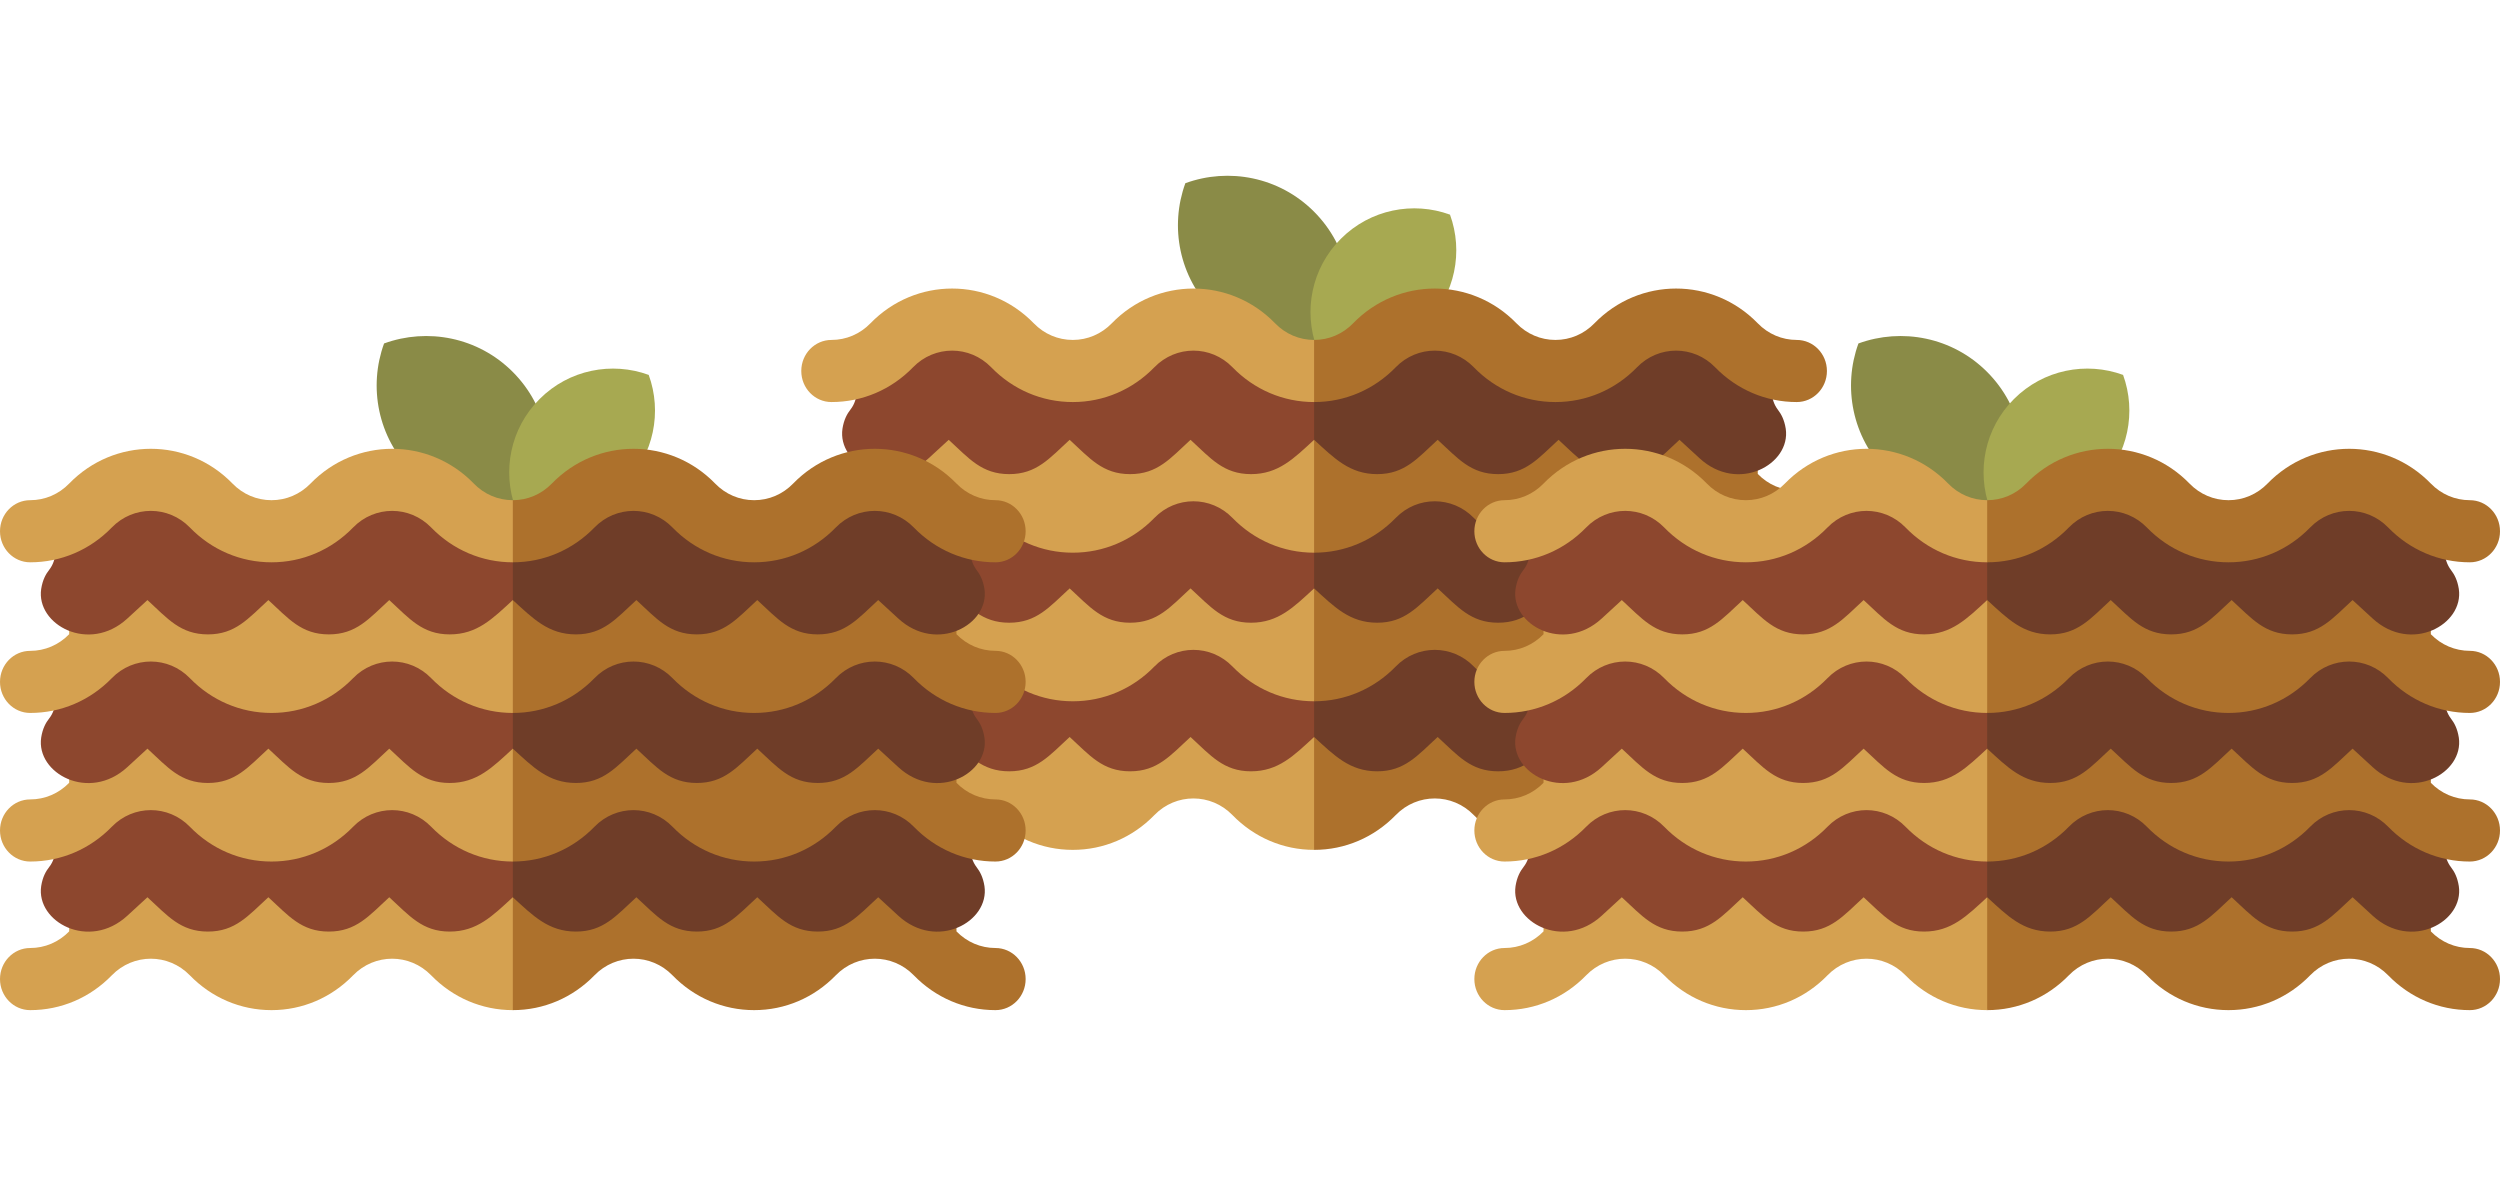 <svg width="78" height="37" viewBox="0 0 78 37" fill="none" xmlns="http://www.w3.org/2000/svg">
<g clip-path="url(#clip0)">
<path d="M36.983 5.716C36.49 7.068 36.785 8.644 37.87 9.729C38.956 10.814 40.531 11.109 41.883 10.615C42.377 9.263 42.082 7.688 40.996 6.602C39.911 5.517 38.336 5.222 36.983 5.716Z" fill="#8A8B47"/>
<path d="M45.24 6.697C45.658 7.844 45.408 9.18 44.488 10.101C43.567 11.021 42.231 11.271 41.084 10.853C40.665 9.705 40.915 8.369 41.836 7.449C42.756 6.528 44.093 6.278 45.24 6.697Z" fill="#A7A951"/>
<path d="M27.158 22.266V24.059C26.833 24.394 26.401 24.578 25.941 24.578C25.421 24.578 25 25.012 25 25.547C25 26.082 25.421 26.516 25.941 26.516C26.904 26.516 27.808 26.13 28.489 25.429C29.16 24.739 30.252 24.739 30.923 25.43C31.603 26.13 32.508 26.516 33.471 26.516C34.433 26.516 35.338 26.13 36.018 25.429C36.689 24.739 37.781 24.739 38.452 25.43C39.133 26.13 40.038 26.516 41 26.516L43.575 22.266H27.158V22.266Z" fill="#D5A150"/>
<path d="M56.059 24.578C55.599 24.578 55.167 24.394 54.842 24.059H54.839L54.842 24.059V22.266H41V26.516C41.962 26.516 42.867 26.13 43.548 25.429C44.219 24.739 45.31 24.739 45.982 25.43C46.662 26.13 47.567 26.516 48.529 26.516C49.492 26.516 50.397 26.13 51.077 25.429C51.748 24.739 52.84 24.739 53.511 25.43C54.192 26.13 55.096 26.516 56.059 26.516C56.579 26.516 57 26.082 57 25.547C57 25.012 56.579 24.578 56.059 24.578Z" fill="#AD712C"/>
<path d="M28.127 20.045C27.353 20.045 26.725 20.673 26.725 21.448V21.489C26.725 21.692 26.66 21.89 26.535 22.049C26.429 22.185 26.33 22.362 26.285 22.646C26.119 23.763 27.777 24.667 28.971 23.572L29.6 22.994C30.23 23.572 30.631 24.065 31.487 24.065C32.341 24.064 32.739 23.575 33.373 22.994C34.003 23.572 34.403 24.065 35.259 24.065C36.114 24.064 36.512 23.575 37.145 22.994C37.775 23.572 38.175 24.065 39.032 24.065C39.886 24.064 40.367 23.575 41 22.994L44.219 20.045H28.127Z" fill="#8D472E"/>
<path d="M55.715 22.647C55.671 22.369 55.576 22.194 55.472 22.059C55.345 21.893 55.279 21.688 55.283 21.479C55.301 20.692 54.668 20.045 53.881 20.045H41V22.994C41.633 23.575 42.114 24.064 42.968 24.065C43.825 24.065 44.225 23.572 44.855 22.994C45.489 23.575 45.886 24.064 46.741 24.065C47.597 24.065 47.997 23.572 48.627 22.994C49.261 23.575 49.659 24.064 50.513 24.065C51.37 24.065 51.77 23.572 52.4 22.994L53.029 23.572C54.223 24.667 55.881 23.763 55.715 22.647Z" fill="#6F3D28"/>
<path d="M27.158 17.631V19.423C26.833 19.758 26.401 19.942 25.941 19.942C25.421 19.942 25 20.376 25 20.911C25 21.446 25.421 21.88 25.941 21.88C26.904 21.88 27.808 21.494 28.489 20.794C29.16 20.103 30.252 20.103 30.923 20.794C31.603 21.494 32.508 21.88 33.471 21.88C34.433 21.88 35.338 21.494 36.018 20.794C36.689 20.103 37.781 20.103 38.452 20.794C39.133 21.494 40.038 21.88 41 21.88L43.575 17.63H27.158V17.631Z" fill="#D5A150"/>
<path d="M56.059 19.942C55.599 19.942 55.167 19.758 54.842 19.424H54.839L54.842 19.423V17.631H41V21.88C41.962 21.88 42.867 21.494 43.548 20.794C44.219 20.103 45.31 20.103 45.982 20.794C46.662 21.494 47.567 21.88 48.529 21.88C49.492 21.88 50.397 21.494 51.077 20.794C51.748 20.103 52.84 20.103 53.511 20.794C54.192 21.494 55.096 21.88 56.059 21.88C56.579 21.88 57 21.446 57 20.911C57 20.376 56.579 19.942 56.059 19.942Z" fill="#AD712C"/>
<path d="M28.127 15.409C27.353 15.409 26.725 16.037 26.725 16.812V16.853C26.725 17.056 26.66 17.254 26.535 17.413C26.429 17.549 26.33 17.727 26.285 18.011C26.119 19.127 27.777 20.032 28.971 18.936L29.6 18.358C30.23 18.937 30.631 19.429 31.487 19.429C32.341 19.428 32.739 18.94 33.373 18.358C34.003 18.936 34.403 19.429 35.259 19.429C36.114 19.428 36.512 18.94 37.145 18.358C37.775 18.937 38.175 19.429 39.032 19.429C39.886 19.428 40.367 18.94 41 18.358L43.576 15.409H28.127V15.409Z" fill="#8D472E"/>
<path d="M55.715 18.011C55.671 17.733 55.576 17.558 55.472 17.423C55.345 17.257 55.279 17.052 55.283 16.843C55.301 16.056 54.668 15.409 53.881 15.409H41V18.358C41.633 18.939 42.114 19.428 42.968 19.429C43.825 19.429 44.225 18.936 44.855 18.358C45.489 18.939 45.886 19.428 46.741 19.429C47.597 19.429 47.997 18.936 48.627 18.358C49.261 18.939 49.659 19.428 50.513 19.429C51.37 19.429 51.77 18.936 52.4 18.358L53.029 18.936C54.223 20.032 55.881 19.127 55.715 18.011Z" fill="#6F3D28"/>
<path d="M27.158 12.995V14.788C26.833 15.122 26.401 15.307 25.941 15.307C25.421 15.306 25 15.74 25 16.275C25 16.81 25.421 17.244 25.941 17.244C26.904 17.244 27.808 16.858 28.489 16.158C29.16 15.467 30.252 15.467 30.923 16.158C31.603 16.858 32.508 17.244 33.471 17.244C34.433 17.244 35.338 16.858 36.018 16.158C36.689 15.467 37.781 15.467 38.452 16.158C39.133 16.858 40.038 17.244 41 17.244L43.575 12.995H27.158V12.995Z" fill="#D5A150"/>
<path d="M56.059 15.306C55.599 15.306 55.167 15.122 54.842 14.787H54.839L54.842 14.787V12.995H41V17.244C41.962 17.244 42.867 16.858 43.548 16.158C44.219 15.467 45.31 15.467 45.982 16.158C46.662 16.858 47.567 17.244 48.529 17.244C49.492 17.244 50.397 16.858 51.077 16.158C51.748 15.467 52.84 15.467 53.511 16.158C54.192 16.858 55.096 17.244 56.059 17.244C56.579 17.244 57 16.81 57 16.275C57 15.74 56.579 15.306 56.059 15.306Z" fill="#AD712C"/>
<path d="M28.127 10.773C27.353 10.773 26.725 11.401 26.725 12.176V12.217C26.725 12.42 26.66 12.618 26.535 12.777C26.429 12.913 26.33 13.091 26.285 13.375C26.119 14.491 27.777 15.396 28.971 14.3L29.6 13.722C30.23 14.301 30.631 14.793 31.487 14.793C32.341 14.793 32.739 14.304 33.373 13.722C34.003 14.3 34.403 14.793 35.259 14.793C36.114 14.793 36.512 14.304 37.145 13.722C37.775 14.301 38.175 14.793 39.032 14.793C39.886 14.793 40.367 14.304 41 13.722L43.576 10.773H28.127V10.773Z" fill="#8D472E"/>
<path d="M55.715 13.375C55.671 13.098 55.576 12.922 55.472 12.787C55.345 12.621 55.279 12.416 55.283 12.207C55.301 11.42 54.668 10.773 53.881 10.773H41V13.722C41.633 14.303 42.114 14.793 42.968 14.793C43.825 14.793 44.225 14.301 44.855 13.722C45.489 14.303 45.886 14.793 46.741 14.793C47.597 14.793 47.997 14.3 48.627 13.722C49.261 14.303 49.659 14.793 50.513 14.793C51.37 14.793 51.77 14.301 52.4 13.722L53.029 14.3C54.223 15.396 55.881 14.491 55.715 13.375Z" fill="#6F3D28"/>
<path d="M39.783 10.087C38.378 8.641 36.092 8.641 34.688 10.087C34.362 10.422 33.93 10.606 33.471 10.606C33.011 10.606 32.579 10.422 32.254 10.087C30.849 8.641 28.563 8.641 27.158 10.087C26.833 10.422 26.401 10.606 25.941 10.606C25.421 10.606 25 11.04 25 11.575C25 12.11 25.421 12.544 25.941 12.544C26.904 12.544 27.808 12.158 28.489 11.457C29.16 10.767 30.252 10.767 30.923 11.457C31.603 12.158 32.508 12.544 33.471 12.544C34.433 12.544 35.338 12.158 36.018 11.457C36.689 10.767 37.781 10.767 38.452 11.457C39.133 12.158 40.038 12.544 41 12.544L41.099 12.461C41.693 11.964 41.643 11.037 41 10.606C40.541 10.606 40.108 10.422 39.783 10.087Z" fill="#D5A150"/>
<path d="M56.059 10.606C55.599 10.606 55.167 10.422 54.842 10.087C53.437 8.641 51.151 8.641 49.746 10.087C49.421 10.422 48.989 10.606 48.53 10.606C48.07 10.606 47.638 10.422 47.313 10.087C45.908 8.641 43.622 8.641 42.217 10.087C41.892 10.422 41.46 10.606 41 10.606V12.544C41.962 12.544 42.867 12.158 43.548 11.457C44.219 10.767 45.311 10.767 45.982 11.458C46.662 12.158 47.567 12.544 48.529 12.544C49.492 12.544 50.397 12.158 51.077 11.457C51.748 10.767 52.84 10.767 53.511 11.458C54.192 12.158 55.096 12.544 56.059 12.544C56.579 12.544 57 12.11 57 11.575C57 11.04 56.579 10.606 56.059 10.606Z" fill="#AD712C"/>
</g>
<g clip-path="url(#clip1)">
<path d="M11.983 10.716C11.49 12.068 11.785 13.643 12.87 14.729C13.956 15.814 15.531 16.109 16.883 15.615C17.377 14.263 17.082 12.688 15.996 11.602C14.911 10.517 13.336 10.222 11.983 10.716Z" fill="#8A8B47"/>
<path d="M20.24 11.697C20.658 12.844 20.408 14.18 19.488 15.101C18.567 16.021 17.231 16.271 16.084 15.853C15.665 14.705 15.915 13.369 16.836 12.449C17.756 11.528 19.093 11.278 20.24 11.697Z" fill="#A7A951"/>
<path d="M2.158 27.266V29.059C1.833 29.394 1.401 29.578 0.941 29.578C0.421 29.578 0 30.012 0 30.547C0 31.082 0.421 31.516 0.941 31.516C1.904 31.516 2.808 31.13 3.489 30.429C4.16 29.739 5.252 29.739 5.923 30.43C6.603 31.13 7.508 31.516 8.471 31.516C9.433 31.516 10.338 31.13 11.018 30.429C11.689 29.739 12.781 29.739 13.452 30.43C14.133 31.13 15.038 31.516 16 31.516L18.575 27.266H2.158V27.266Z" fill="#D5A150"/>
<path d="M31.059 29.578C30.599 29.578 30.167 29.394 29.842 29.059H29.839L29.842 29.059V27.266H16V31.516C16.962 31.516 17.867 31.13 18.548 30.429C19.219 29.739 20.311 29.739 20.982 30.43C21.662 31.13 22.567 31.516 23.529 31.516C24.492 31.516 25.396 31.13 26.077 30.429C26.748 29.739 27.84 29.739 28.511 30.43C29.192 31.13 30.096 31.516 31.059 31.516C31.579 31.516 32 31.082 32 30.547C32 30.012 31.579 29.578 31.059 29.578Z" fill="#AD712C"/>
<path d="M3.127 25.045C2.353 25.045 1.725 25.673 1.725 26.448V26.489C1.725 26.692 1.66 26.89 1.536 27.049C1.429 27.185 1.33 27.362 1.285 27.646C1.119 28.763 2.777 29.667 3.971 28.572L4.6 27.994C5.231 28.572 5.63 29.065 6.487 29.065C7.341 29.064 7.739 28.575 8.373 27.994C9.003 28.572 9.403 29.065 10.259 29.065C11.114 29.064 11.512 28.575 12.145 27.994C12.775 28.572 13.175 29.065 14.032 29.065C14.886 29.064 15.367 28.575 16 27.994L19.219 25.045H3.127Z" fill="#8D472E"/>
<path d="M30.715 27.647C30.671 27.369 30.576 27.194 30.472 27.059C30.345 26.893 30.279 26.688 30.283 26.479C30.301 25.692 29.668 25.045 28.881 25.045H16V27.994C16.634 28.575 17.114 29.064 17.968 29.065C18.825 29.065 19.225 28.572 19.855 27.994C20.488 28.575 20.886 29.064 21.741 29.065C22.597 29.065 22.997 28.572 23.627 27.994C24.261 28.575 24.659 29.064 25.513 29.065C26.37 29.065 26.77 28.572 27.4 27.994L28.029 28.572C29.223 29.667 30.881 28.763 30.715 27.647Z" fill="#6F3D28"/>
<path d="M2.158 22.631V24.423C1.833 24.758 1.401 24.942 0.941 24.942C0.421 24.942 0 25.376 0 25.911C0 26.446 0.421 26.88 0.941 26.88C1.904 26.88 2.808 26.494 3.489 25.794C4.16 25.103 5.252 25.103 5.923 25.794C6.603 26.494 7.508 26.88 8.471 26.88C9.433 26.88 10.338 26.494 11.018 25.794C11.689 25.103 12.781 25.103 13.452 25.794C14.133 26.494 15.038 26.88 16 26.88L18.575 22.63H2.158V22.631Z" fill="#D5A150"/>
<path d="M31.059 24.942C30.599 24.942 30.167 24.758 29.842 24.424H29.839L29.842 24.423V22.631H16V26.88C16.962 26.88 17.867 26.494 18.548 25.794C19.219 25.103 20.311 25.103 20.982 25.794C21.662 26.494 22.567 26.88 23.529 26.88C24.492 26.88 25.396 26.494 26.077 25.794C26.748 25.103 27.84 25.103 28.511 25.794C29.192 26.494 30.096 26.88 31.059 26.88C31.579 26.88 32 26.446 32 25.911C32 25.376 31.579 24.942 31.059 24.942Z" fill="#AD712C"/>
<path d="M3.127 20.409C2.353 20.409 1.725 21.037 1.725 21.812V21.853C1.725 22.056 1.66 22.254 1.536 22.413C1.429 22.549 1.33 22.727 1.285 23.011C1.119 24.127 2.777 25.032 3.971 23.936L4.6 23.358C5.231 23.937 5.63 24.429 6.487 24.429C7.341 24.428 7.739 23.94 8.373 23.358C9.003 23.936 9.403 24.429 10.259 24.429C11.114 24.428 11.512 23.94 12.145 23.358C12.775 23.937 13.175 24.429 14.032 24.429C14.886 24.428 15.367 23.94 16 23.358L18.576 20.409H3.127V20.409Z" fill="#8D472E"/>
<path d="M30.715 23.011C30.671 22.733 30.576 22.558 30.472 22.423C30.345 22.257 30.279 22.052 30.283 21.843C30.301 21.056 29.668 20.409 28.881 20.409H16V23.358C16.634 23.939 17.114 24.428 17.968 24.429C18.825 24.429 19.225 23.936 19.855 23.358C20.488 23.939 20.886 24.428 21.741 24.429C22.597 24.429 22.997 23.936 23.627 23.358C24.261 23.939 24.659 24.428 25.513 24.429C26.37 24.429 26.77 23.936 27.4 23.358L28.029 23.936C29.223 25.032 30.881 24.127 30.715 23.011Z" fill="#6F3D28"/>
<path d="M2.158 17.995V19.788C1.833 20.122 1.401 20.307 0.941 20.307C0.421 20.306 0 20.74 0 21.275C0 21.81 0.421 22.244 0.941 22.244C1.904 22.244 2.808 21.858 3.489 21.158C4.16 20.467 5.252 20.467 5.923 21.158C6.603 21.858 7.508 22.244 8.471 22.244C9.433 22.244 10.338 21.858 11.018 21.158C11.689 20.467 12.781 20.467 13.452 21.158C14.133 21.858 15.038 22.244 16 22.244L18.575 17.995H2.158V17.995Z" fill="#D5A150"/>
<path d="M31.059 20.306C30.599 20.306 30.167 20.122 29.842 19.788H29.839L29.842 19.787V17.995H16V22.244C16.962 22.244 17.867 21.858 18.548 21.158C19.219 20.467 20.311 20.467 20.982 21.158C21.662 21.858 22.567 22.244 23.529 22.244C24.492 22.244 25.396 21.858 26.077 21.158C26.748 20.467 27.84 20.467 28.511 21.158C29.192 21.858 30.096 22.244 31.059 22.244C31.579 22.244 32 21.81 32 21.275C32 20.74 31.579 20.306 31.059 20.306Z" fill="#AD712C"/>
<path d="M3.127 15.773C2.353 15.773 1.725 16.401 1.725 17.176V17.218C1.725 17.42 1.66 17.618 1.536 17.777C1.429 17.913 1.33 18.09 1.285 18.375C1.119 19.491 2.777 20.396 3.971 19.3L4.6 18.722C5.231 19.301 5.63 19.793 6.487 19.793C7.341 19.793 7.739 19.304 8.373 18.722C9.003 19.3 9.403 19.793 10.259 19.793C11.114 19.793 11.512 19.304 12.145 18.722C12.775 19.301 13.175 19.793 14.032 19.793C14.886 19.793 15.367 19.304 16 18.722L18.576 15.773H3.127V15.773Z" fill="#8D472E"/>
<path d="M30.715 18.375C30.671 18.098 30.576 17.922 30.472 17.787C30.345 17.621 30.279 17.416 30.283 17.207C30.301 16.42 29.668 15.773 28.881 15.773H16V18.722C16.634 19.303 17.114 19.793 17.968 19.793C18.825 19.793 19.225 19.301 19.855 18.722C20.488 19.303 20.886 19.793 21.741 19.793C22.597 19.793 22.997 19.3 23.627 18.722C24.261 19.303 24.659 19.793 25.513 19.793C26.37 19.793 26.77 19.301 27.4 18.722L28.029 19.3C29.223 20.396 30.881 19.491 30.715 18.375Z" fill="#6F3D28"/>
<path d="M14.783 15.087C13.378 13.641 11.092 13.641 9.688 15.087C9.362 15.422 8.93 15.606 8.471 15.606C8.011 15.606 7.579 15.422 7.254 15.087C5.849 13.641 3.563 13.641 2.158 15.087C1.833 15.422 1.401 15.606 0.941 15.606C0.421 15.606 0 16.04 0 16.575C0 17.11 0.421 17.544 0.941 17.544C1.904 17.544 2.808 17.158 3.489 16.457C4.16 15.767 5.252 15.767 5.923 16.457C6.603 17.158 7.508 17.544 8.471 17.544C9.433 17.544 10.338 17.158 11.018 16.457C11.689 15.767 12.781 15.767 13.452 16.457C14.133 17.158 15.038 17.544 16 17.544L16.099 17.461C16.693 16.964 16.643 16.037 16 15.606C15.54 15.606 15.108 15.422 14.783 15.087Z" fill="#D5A150"/>
<path d="M31.059 15.606C30.599 15.606 30.167 15.422 29.842 15.087C28.437 13.641 26.151 13.641 24.746 15.087C24.421 15.422 23.989 15.606 23.53 15.606C23.07 15.606 22.638 15.422 22.313 15.087C20.908 13.641 18.622 13.641 17.217 15.087C16.892 15.422 16.46 15.606 16 15.606V17.544C16.962 17.544 17.867 17.158 18.548 16.457C19.219 15.767 20.311 15.767 20.982 16.458C21.662 17.158 22.567 17.544 23.529 17.544C24.492 17.544 25.397 17.158 26.077 16.457C26.748 15.767 27.84 15.767 28.511 16.458C29.192 17.158 30.096 17.544 31.059 17.544C31.579 17.544 32 17.11 32 16.575C32 16.04 31.579 15.606 31.059 15.606Z" fill="#AD712C"/>
</g>
<g clip-path="url(#clip2)">
<path d="M57.983 10.716C57.49 12.068 57.785 13.643 58.87 14.729C59.956 15.814 61.531 16.109 62.883 15.615C63.377 14.263 63.082 12.688 61.996 11.602C60.911 10.517 59.336 10.222 57.983 10.716Z" fill="#8A8B47"/>
<path d="M66.24 11.697C66.658 12.844 66.408 14.18 65.488 15.101C64.567 16.021 63.231 16.271 62.084 15.853C61.665 14.705 61.915 13.369 62.836 12.449C63.756 11.528 65.093 11.278 66.24 11.697Z" fill="#A7A951"/>
<path d="M48.158 27.266V29.059C47.833 29.394 47.401 29.578 46.941 29.578C46.421 29.578 46 30.012 46 30.547C46 31.082 46.421 31.516 46.941 31.516C47.904 31.516 48.808 31.13 49.489 30.429C50.16 29.739 51.252 29.739 51.923 30.43C52.603 31.13 53.508 31.516 54.471 31.516C55.433 31.516 56.338 31.13 57.018 30.429C57.689 29.739 58.781 29.739 59.452 30.43C60.133 31.13 61.038 31.516 62 31.516L64.575 27.266H48.158V27.266Z" fill="#D5A150"/>
<path d="M77.059 29.578C76.599 29.578 76.167 29.394 75.842 29.059H75.839L75.842 29.059V27.266H62V31.516C62.962 31.516 63.867 31.13 64.548 30.429C65.219 29.739 66.311 29.739 66.982 30.43C67.662 31.13 68.567 31.516 69.529 31.516C70.492 31.516 71.397 31.13 72.077 30.429C72.748 29.739 73.84 29.739 74.511 30.43C75.192 31.13 76.096 31.516 77.059 31.516C77.579 31.516 78 31.082 78 30.547C78 30.012 77.579 29.578 77.059 29.578Z" fill="#AD712C"/>
<path d="M49.127 25.045C48.353 25.045 47.725 25.673 47.725 26.448V26.489C47.725 26.692 47.66 26.89 47.535 27.049C47.429 27.185 47.33 27.362 47.285 27.646C47.119 28.763 48.777 29.667 49.971 28.572L50.6 27.994C51.23 28.572 51.63 29.065 52.487 29.065C53.341 29.064 53.739 28.575 54.373 27.994C55.003 28.572 55.403 29.065 56.259 29.065C57.114 29.064 57.512 28.575 58.145 27.994C58.775 28.572 59.175 29.065 60.032 29.065C60.886 29.064 61.367 28.575 62 27.994L65.219 25.045H49.127Z" fill="#8D472E"/>
<path d="M76.715 27.647C76.671 27.369 76.576 27.194 76.472 27.059C76.345 26.893 76.279 26.688 76.283 26.479C76.301 25.692 75.668 25.045 74.881 25.045H62V27.994C62.633 28.575 63.114 29.064 63.968 29.065C64.825 29.065 65.225 28.572 65.855 27.994C66.489 28.575 66.886 29.064 67.741 29.065C68.597 29.065 68.997 28.572 69.627 27.994C70.261 28.575 70.659 29.064 71.513 29.065C72.37 29.065 72.77 28.572 73.4 27.994L74.029 28.572C75.223 29.667 76.881 28.763 76.715 27.647Z" fill="#6F3D28"/>
<path d="M48.158 22.631V24.423C47.833 24.758 47.401 24.942 46.941 24.942C46.421 24.942 46 25.376 46 25.911C46 26.446 46.421 26.88 46.941 26.88C47.904 26.88 48.808 26.494 49.489 25.794C50.16 25.103 51.252 25.103 51.923 25.794C52.603 26.494 53.508 26.88 54.471 26.88C55.433 26.88 56.338 26.494 57.018 25.794C57.689 25.103 58.781 25.103 59.452 25.794C60.133 26.494 61.038 26.88 62 26.88L64.575 22.63H48.158V22.631Z" fill="#D5A150"/>
<path d="M77.059 24.942C76.599 24.942 76.167 24.758 75.842 24.424H75.839L75.842 24.423V22.631H62V26.88C62.962 26.88 63.867 26.494 64.548 25.794C65.219 25.103 66.311 25.103 66.982 25.794C67.662 26.494 68.567 26.88 69.529 26.88C70.492 26.88 71.397 26.494 72.077 25.794C72.748 25.103 73.84 25.103 74.511 25.794C75.192 26.494 76.096 26.88 77.059 26.88C77.579 26.88 78 26.446 78 25.911C78 25.376 77.579 24.942 77.059 24.942Z" fill="#AD712C"/>
<path d="M49.127 20.409C48.353 20.409 47.725 21.037 47.725 21.812V21.853C47.725 22.056 47.66 22.254 47.535 22.413C47.429 22.549 47.33 22.727 47.285 23.011C47.119 24.127 48.777 25.032 49.971 23.936L50.6 23.358C51.23 23.937 51.63 24.429 52.487 24.429C53.341 24.428 53.739 23.94 54.373 23.358C55.003 23.936 55.403 24.429 56.259 24.429C57.114 24.428 57.512 23.94 58.145 23.358C58.775 23.937 59.175 24.429 60.032 24.429C60.886 24.428 61.367 23.94 62 23.358L64.576 20.409H49.127V20.409Z" fill="#8D472E"/>
<path d="M76.715 23.011C76.671 22.733 76.576 22.558 76.472 22.423C76.345 22.257 76.279 22.052 76.283 21.843C76.301 21.056 75.668 20.409 74.881 20.409H62V23.358C62.633 23.939 63.114 24.428 63.968 24.429C64.825 24.429 65.225 23.936 65.855 23.358C66.489 23.939 66.886 24.428 67.741 24.429C68.597 24.429 68.997 23.936 69.627 23.358C70.261 23.939 70.659 24.428 71.513 24.429C72.37 24.429 72.77 23.936 73.4 23.358L74.029 23.936C75.223 25.032 76.881 24.127 76.715 23.011Z" fill="#6F3D28"/>
<path d="M48.158 17.995V19.788C47.833 20.122 47.401 20.307 46.941 20.307C46.421 20.306 46 20.74 46 21.275C46 21.81 46.421 22.244 46.941 22.244C47.904 22.244 48.808 21.858 49.489 21.158C50.16 20.467 51.252 20.467 51.923 21.158C52.603 21.858 53.508 22.244 54.471 22.244C55.433 22.244 56.338 21.858 57.018 21.158C57.689 20.467 58.781 20.467 59.452 21.158C60.133 21.858 61.038 22.244 62 22.244L64.575 17.995H48.158V17.995Z" fill="#D5A150"/>
<path d="M77.059 20.306C76.599 20.306 76.167 20.122 75.842 19.788H75.839L75.842 19.787V17.995H62V22.244C62.962 22.244 63.867 21.858 64.548 21.158C65.219 20.467 66.311 20.467 66.982 21.158C67.662 21.858 68.567 22.244 69.529 22.244C70.492 22.244 71.397 21.858 72.077 21.158C72.748 20.467 73.84 20.467 74.511 21.158C75.192 21.858 76.096 22.244 77.059 22.244C77.579 22.244 78 21.81 78 21.275C78 20.74 77.579 20.306 77.059 20.306Z" fill="#AD712C"/>
<path d="M49.127 15.773C48.353 15.773 47.725 16.401 47.725 17.176V17.218C47.725 17.42 47.66 17.618 47.535 17.777C47.429 17.913 47.33 18.09 47.285 18.375C47.119 19.491 48.777 20.396 49.971 19.3L50.6 18.722C51.23 19.301 51.63 19.793 52.487 19.793C53.341 19.793 53.739 19.304 54.373 18.722C55.003 19.3 55.403 19.793 56.259 19.793C57.114 19.793 57.512 19.304 58.145 18.722C58.775 19.301 59.175 19.793 60.032 19.793C60.886 19.793 61.367 19.304 62 18.722L64.576 15.773H49.127V15.773Z" fill="#8D472E"/>
<path d="M76.715 18.375C76.671 18.098 76.576 17.922 76.472 17.787C76.345 17.621 76.279 17.416 76.283 17.207C76.301 16.42 75.668 15.773 74.881 15.773H62V18.722C62.633 19.303 63.114 19.793 63.968 19.793C64.825 19.793 65.225 19.301 65.855 18.722C66.489 19.303 66.886 19.793 67.741 19.793C68.597 19.793 68.997 19.3 69.627 18.722C70.261 19.303 70.659 19.793 71.513 19.793C72.37 19.793 72.77 19.301 73.4 18.722L74.029 19.3C75.223 20.396 76.881 19.491 76.715 18.375Z" fill="#6F3D28"/>
<path d="M60.783 15.087C59.378 13.641 57.092 13.641 55.688 15.087C55.362 15.422 54.93 15.606 54.471 15.606C54.011 15.606 53.579 15.422 53.254 15.087C51.849 13.641 49.563 13.641 48.158 15.087C47.833 15.422 47.401 15.606 46.941 15.606C46.421 15.606 46 16.04 46 16.575C46 17.11 46.421 17.544 46.941 17.544C47.904 17.544 48.808 17.158 49.489 16.457C50.16 15.767 51.252 15.767 51.923 16.457C52.603 17.158 53.508 17.544 54.471 17.544C55.433 17.544 56.338 17.158 57.018 16.457C57.689 15.767 58.781 15.767 59.452 16.457C60.133 17.158 61.038 17.544 62 17.544L62.099 17.461C62.693 16.964 62.643 16.037 62 15.606C61.541 15.606 61.108 15.422 60.783 15.087Z" fill="#D5A150"/>
<path d="M77.059 15.606C76.6 15.606 76.167 15.422 75.842 15.087C74.437 13.641 72.151 13.641 70.746 15.087C70.421 15.422 69.989 15.606 69.53 15.606C69.07 15.606 68.638 15.422 68.313 15.087C66.908 13.641 64.622 13.641 63.217 15.087C62.892 15.422 62.46 15.606 62 15.606V17.544C62.962 17.544 63.867 17.158 64.548 16.457C65.219 15.767 66.311 15.767 66.982 16.458C67.662 17.158 68.567 17.544 69.529 17.544C70.492 17.544 71.397 17.158 72.077 16.457C72.748 15.767 73.84 15.767 74.511 16.458C75.192 17.158 76.097 17.544 77.059 17.544C77.579 17.544 78 17.11 78 16.575C78 16.04 77.579 15.606 77.059 15.606Z" fill="#AD712C"/>
</g>
<defs>
<clipPath id="clip0">
<path d="M25 0H57V32H25V0Z" fill="white"/>
</clipPath>
<clipPath id="clip1">
<path d="M0 5H32V37H0V5Z" fill="white"/>
</clipPath>
<clipPath id="clip2">
<path d="M46 5H78V37H46V5Z" fill="white"/>
</clipPath>
</defs>
</svg>
